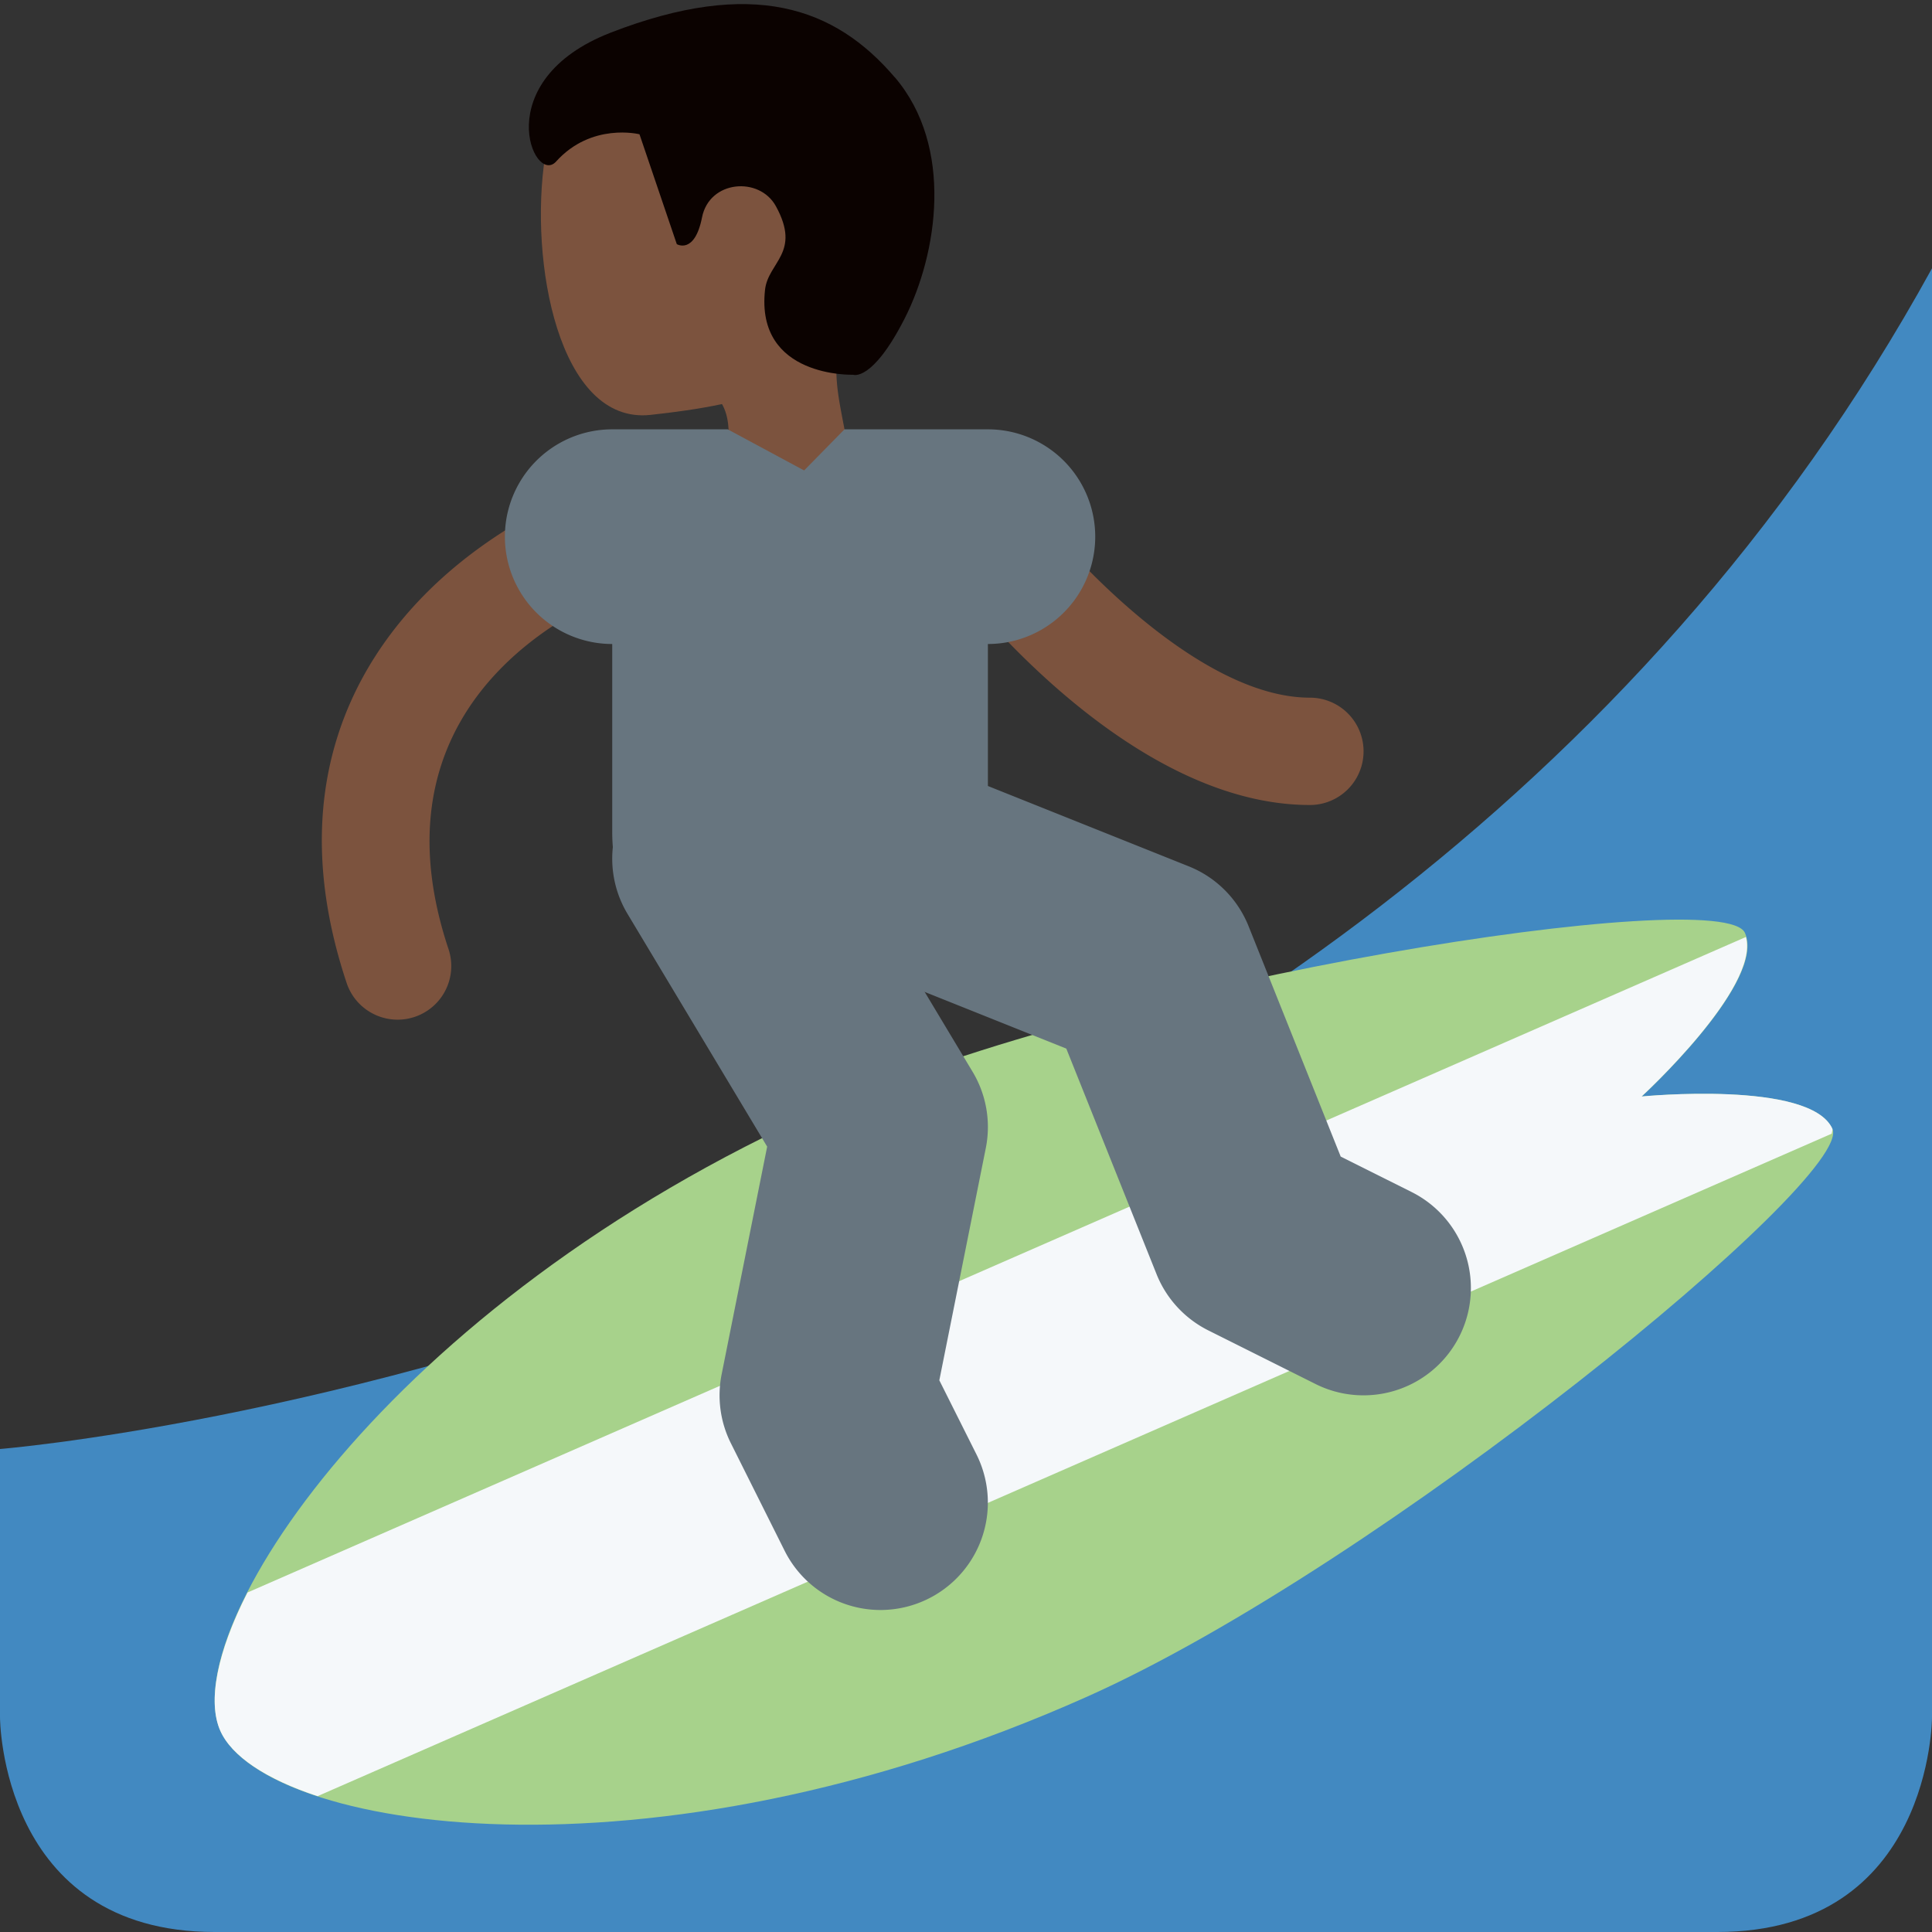 <svg xmlns="http://www.w3.org/2000/svg" viewBox="0 0 45 45"><rect x="0" y="0" width="45" height="45" fill="#333333" stroke="none"/><defs><clipPath id="a"><path d="M0 36h36V0H0v36z"/></clipPath></defs><g clip-path="url(#a)" transform="matrix(1.25 0 0 -1.25 0 45)"><path d="M36 31V4s0-4-4-4H4C0 0 0 4 0 4v5s25 2 36 22" fill="#4289c1"/><path d="M30.59 15.568s2.33 2.136 1.924 3.05c-.408.913-11.676-.832-17.154-3.278C7.14 11.672 3.292 5.574 4.107 3.748c.816-1.827 7.925-3.034 16.143.634 5.48 2.446 14.3 9.67 13.895 10.582-.41.913-3.555.604-3.555.604" fill="#a7d28b"/><path d="M34.145 14.965c-.409.913-3.556.604-3.556.604s2.205 2.024 1.944 2.972L4.612 6.326c-.57-1.116-.748-2.037-.507-2.578.211-.472.85-.9 1.812-1.217l28.215 12.345c0 .028.021.069.011.089" fill="#f5f8fa"/><path d="M24.408 21c-3.4 0-6.462 3.95-6.8 4.4a1 1 0 0 0 1.6 1.201c.754-1.002 3.158-3.601 5.2-3.601a1 1 0 1 0 0-2m-17-4c-.419 0-.809.265-.949.684-1.195 3.584.152 5.933 1.492 7.273 1.401 1.401 3.07 1.968 3.141 1.992a1 1 0 0 0 .635-1.897c-.516-.176-4.995-1.861-3.37-6.736A.999.999 0 0 0 7.408 17" fill="#7c533e"/><path d="M25.406 10c-.3 0-.605.067-.893.211l-2 1c-.438.22-.78.592-.962 1.046l-1.682 4.204-4.204 1.682a1.999 1.999 0 0 0-1.114 2.6 1.998 1.998 0 0 0 2.6 1.114l5-2c.508-.203.91-.606 1.114-1.114l1.717-4.294 1.32-.66A2 2 0 0 0 25.406 10" fill="#67757f"/><path d="M16.41 6a1.997 1.997 0 0 0-1.79 1.105l-1 2c-.2.398-.26.851-.173 1.288l.848 4.241-2.602 4.337a1.999 1.999 0 1 0 3.43 2.058l3-5a2 2 0 0 0 .246-1.422l-.866-4.327.694-1.385A2.002 2.002 0 0 0 16.41 6" fill="#67757f"/><path d="M14.755 35.237c-1.678.66-4.294-.192-4.598-2.152-.302-1.947.252-5 1.962-4.816 1.793.194 3.633.584 4.36 2.43.726 1.846-.046 3.878-1.724 4.538" fill="#7c533e"/><path d="M16.002 30.224c2.442 2.869-3.441 2.589-3.441 2.589-1.113-.04-.347-1.895-.871-2.908-.36-.701 1.153-1.073 1.153-1.073s.695.01.732-.832v-.007a2.468 2.468 0 0 0-.114-.81c-.498-1.686 1.766-2.72 2.263-1.03.197.668.12 1.256.02 1.799l-.008.048c-.151.807-.338 1.515.266 2.224" fill="#7c533e"/><path d="M18.408 28h-2.672l-.752-.766L13.56 28h-2.152a2 2 0 0 1 0-4v-3.5a3.5 3.5 0 1 1 7 0V24a2 2 0 0 1 0 4" fill="#67757f"/><path d="M16.672 34.56c-1.117 1.309-2.654 1.852-5.287.834-2.3-.89-1.438-2.865-1.023-2.404.66.733 1.554.508 1.554.508l.695-2.047s.332-.2.47.497c.137.697 1.071.768 1.377.209.477-.87-.146-1.037-.203-1.558-.18-1.645 1.643-1.582 1.643-1.582s.355-.14.962 1.054c.606 1.195.923 3.19-.187 4.49" fill="#0b0200"/></g></svg>